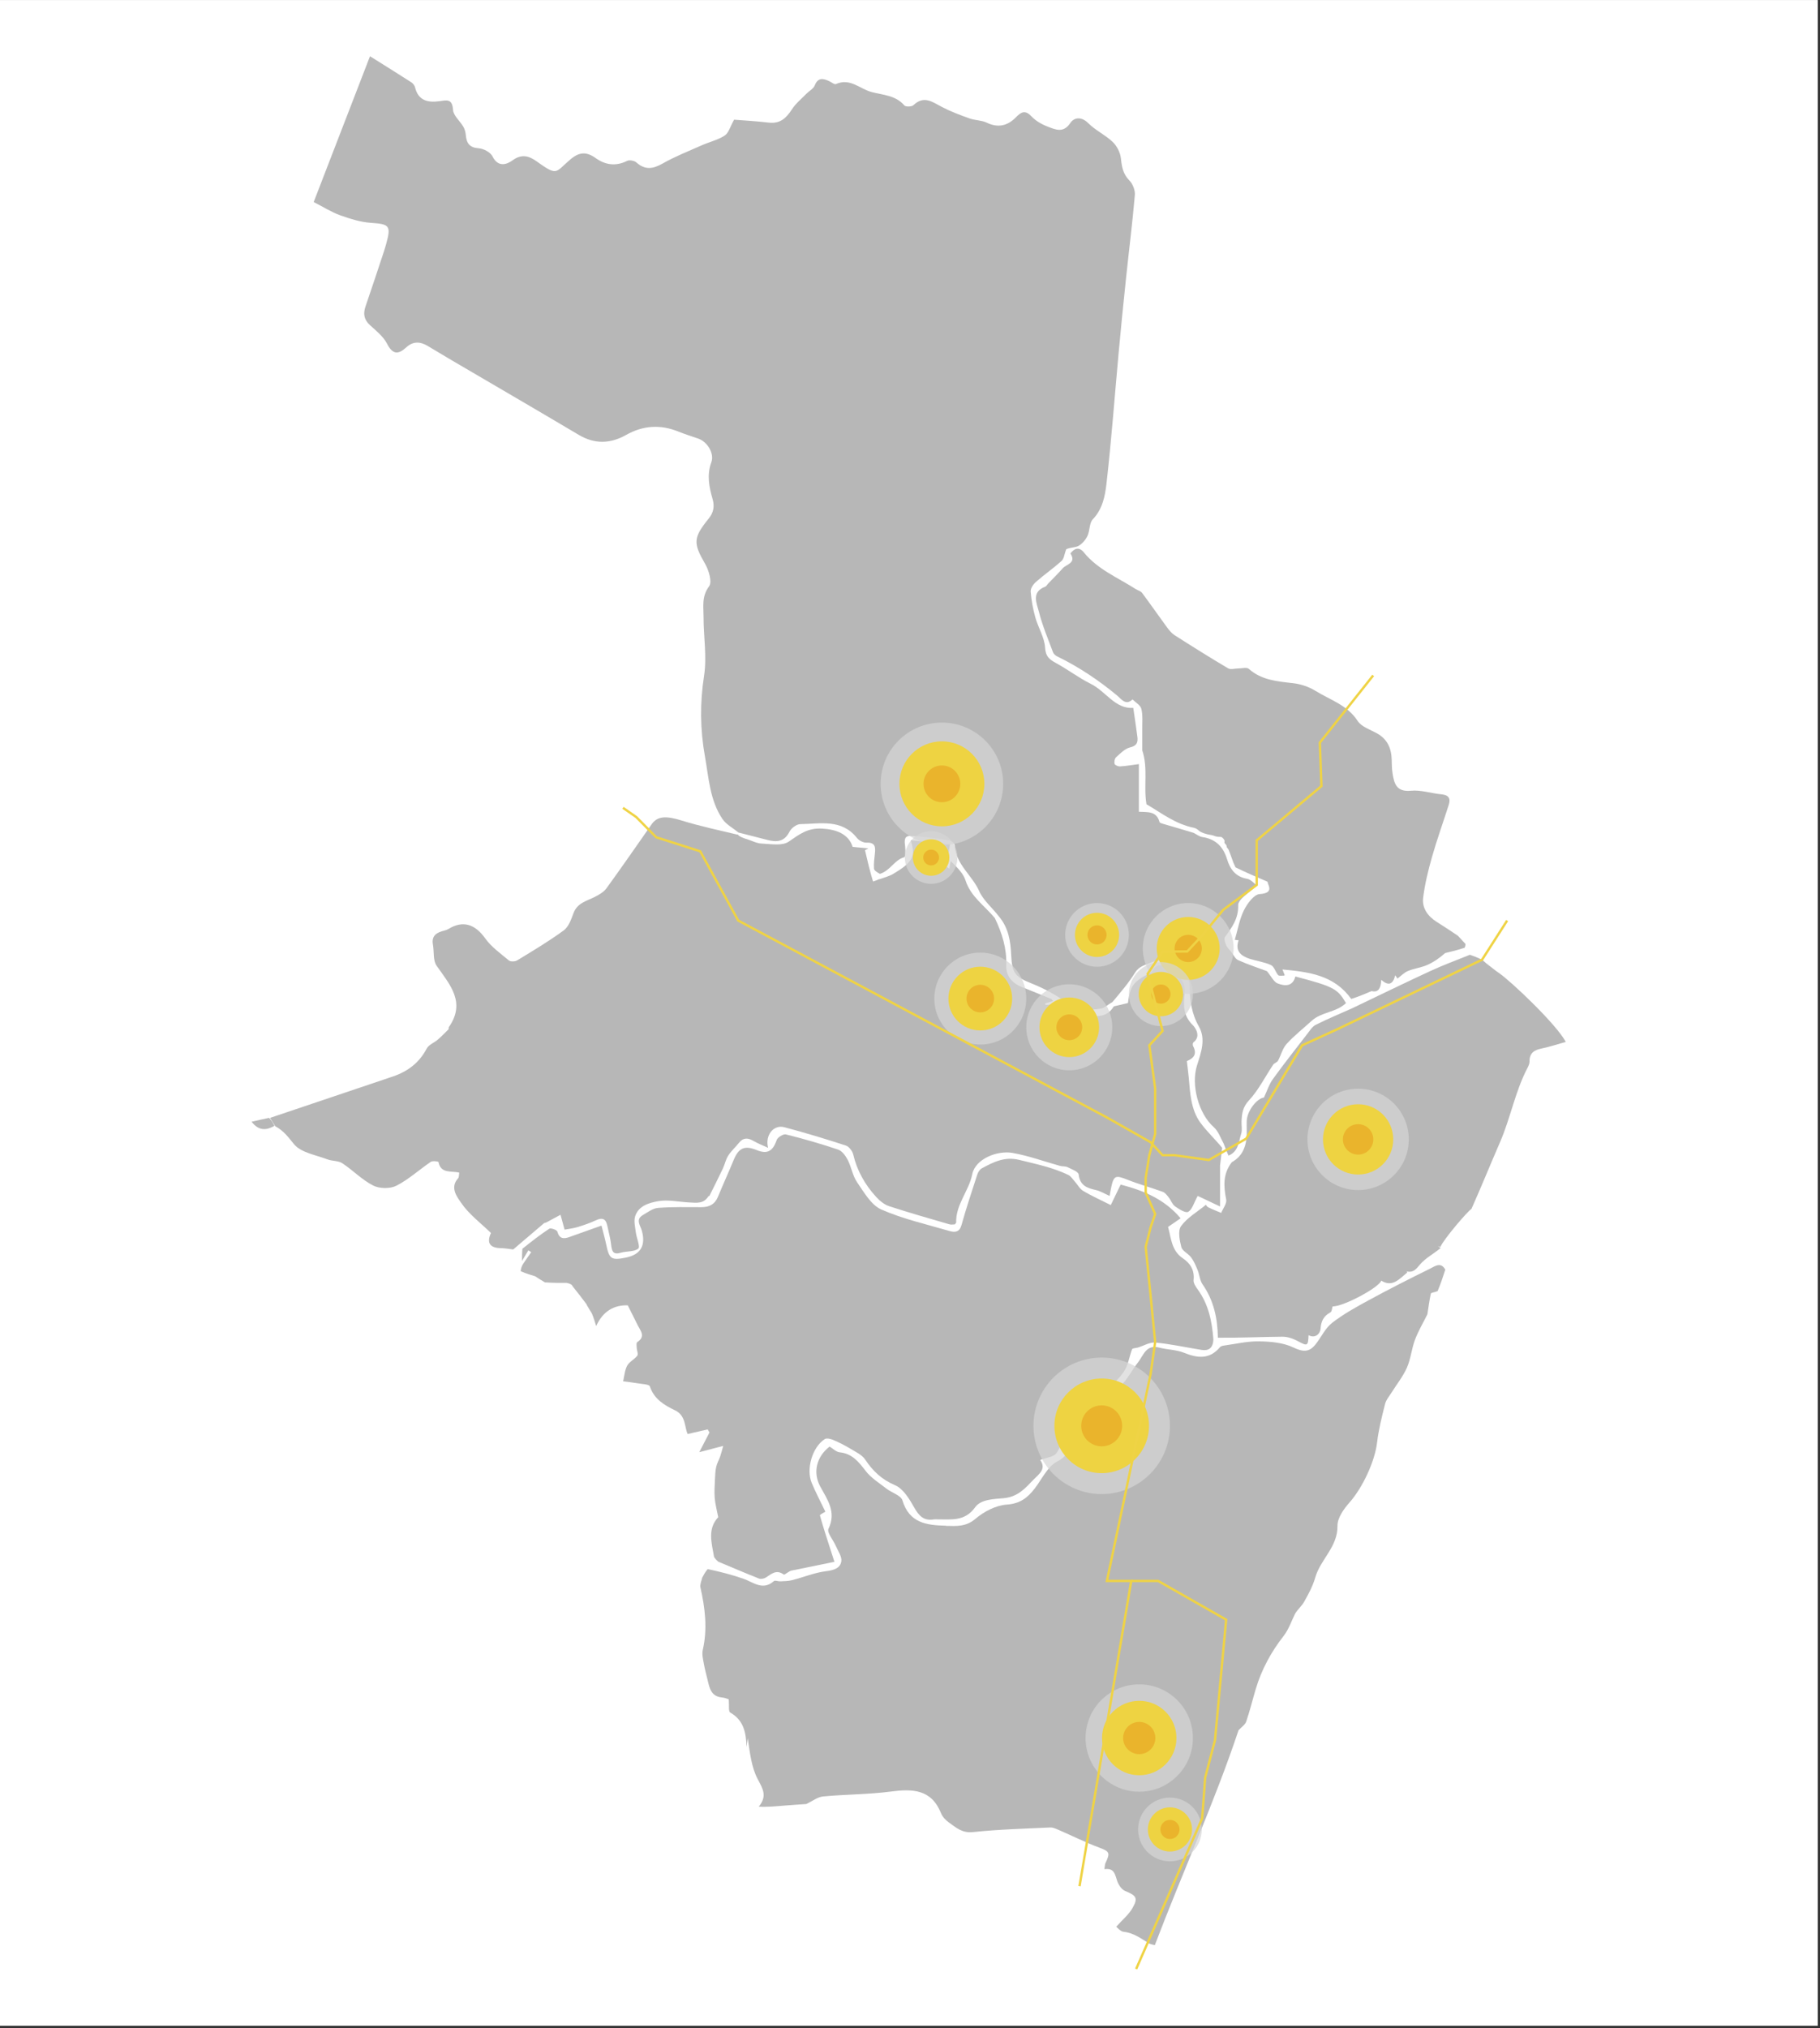 <svg xmlns="http://www.w3.org/2000/svg" xmlns:xlink="http://www.w3.org/1999/xlink" width="771" zoomAndPan="magnify" viewBox="0 0 578.25 644.25" height="859" preserveAspectRatio="xMidYMid meet" version="1.0"><rect x="0" y="0" width="578.25" height="644.25" fill="#333333" stroke="none"/><defs><filter x="0%" y="0%" width="100%" height="100%" id="b4614b8c43"><feColorMatrix values="0 0 0 0 1 0 0 0 0 1 0 0 0 0 1 0 0 0 1 0" color-interpolation-filters="sRGB"/></filter><clipPath id="37279684ba"><path d="M 0 0.043 L 577.5 0.043 L 577.5 643.457 L 0 643.457 Z M 0 0.043 " clip-rule="nonzero"/></clipPath><mask id="5e658cf856"><g filter="url(#b4614b8c43)"><rect x="-57.825" width="693.9" fill="#000000" y="-64.425" height="773.1" fill-opacity="0.7"/></g></mask><clipPath id="c5e9c21f4f"><path d="M 0.348 0.215 L 43.715 0.215 L 43.715 43.582 L 0.348 43.582 Z M 0.348 0.215 " clip-rule="nonzero"/></clipPath><clipPath id="1f5547d962"><path d="M 22.031 0.215 C 10.055 0.215 0.348 9.922 0.348 21.898 C 0.348 33.875 10.055 43.582 22.031 43.582 C 34.008 43.582 43.715 33.875 43.715 21.898 C 43.715 9.922 34.008 0.215 22.031 0.215 Z M 22.031 0.215 " clip-rule="nonzero"/></clipPath><clipPath id="6e4b718d76"><rect x="0" width="44" y="0" height="44"/></clipPath><clipPath id="82bb013c0f"><path d="M 335.004 437.871 L 365.059 437.871 L 365.059 467.93 L 335.004 467.93 Z M 335.004 437.871 " clip-rule="nonzero"/></clipPath><clipPath id="2e93a5dc38"><path d="M 350.031 437.871 C 341.73 437.871 335.004 444.598 335.004 452.898 C 335.004 461.199 341.73 467.93 350.031 467.93 C 358.332 467.93 365.059 461.199 365.059 452.898 C 365.059 444.598 358.332 437.871 350.031 437.871 Z M 350.031 437.871 " clip-rule="nonzero"/></clipPath><clipPath id="3d515534dd"><path d="M 343.527 446.395 L 356.535 446.395 L 356.535 459.406 L 343.527 459.406 Z M 343.527 446.395 " clip-rule="nonzero"/></clipPath><clipPath id="d639f33879"><path d="M 350.031 446.395 C 346.438 446.395 343.527 449.309 343.527 452.898 C 343.527 456.492 346.438 459.406 350.031 459.406 C 353.625 459.406 356.535 456.492 356.535 452.898 C 356.535 449.309 353.625 446.395 350.031 446.395 Z M 350.031 446.395 " clip-rule="nonzero"/></clipPath><mask id="2aa4f9d486"><g filter="url(#b4614b8c43)"><rect x="-57.825" width="693.9" fill="#000000" y="-64.425" height="773.1" fill-opacity="0.7"/></g></mask><clipPath id="f22fa27a7b"><path d="M 0.902 1.012 L 35.016 1.012 L 35.016 35.121 L 0.902 35.121 Z M 0.902 1.012 " clip-rule="nonzero"/></clipPath><clipPath id="555c4ba89c"><path d="M 17.957 1.012 C 8.539 1.012 0.902 8.645 0.902 18.066 C 0.902 27.484 8.539 35.121 17.957 35.121 C 27.379 35.121 35.016 27.484 35.016 18.066 C 35.016 8.645 27.379 1.012 17.957 1.012 Z M 17.957 1.012 " clip-rule="nonzero"/></clipPath><clipPath id="530b8ba543"><rect x="0" width="36" y="0" height="36"/></clipPath><clipPath id="1488381184"><path d="M 350.137 540.246 L 373.781 540.246 L 373.781 563.887 L 350.137 563.887 Z M 350.137 540.246 " clip-rule="nonzero"/></clipPath><clipPath id="a39858fdfb"><path d="M 361.957 540.246 C 355.43 540.246 350.137 545.539 350.137 552.066 C 350.137 558.594 355.43 563.887 361.957 563.887 C 368.488 563.887 373.781 558.594 373.781 552.066 C 373.781 545.539 368.488 540.246 361.957 540.246 Z M 361.957 540.246 " clip-rule="nonzero"/></clipPath><clipPath id="8d6480da0e"><path d="M 356.84 546.949 L 367.074 546.949 L 367.074 557.184 L 356.84 557.184 Z M 356.84 546.949 " clip-rule="nonzero"/></clipPath><clipPath id="7988db7604"><path d="M 361.957 546.949 C 359.133 546.949 356.84 549.238 356.84 552.066 C 356.84 554.891 359.133 557.184 361.957 557.184 C 364.785 557.184 367.074 554.891 367.074 552.066 C 367.074 549.238 364.785 546.949 361.957 546.949 Z M 361.957 546.949 " clip-rule="nonzero"/></clipPath><mask id="bd714f5e28"><g filter="url(#b4614b8c43)"><rect x="-57.825" width="693.9" fill="#000000" y="-64.425" height="773.1" fill-opacity="0.7"/></g></mask><clipPath id="c4dfbc9b97"><path d="M 0.395 0.809 L 32.602 0.809 L 32.602 33.02 L 0.395 33.02 Z M 0.395 0.809 " clip-rule="nonzero"/></clipPath><clipPath id="b731a6387d"><path d="M 16.496 0.809 C 7.605 0.809 0.395 8.02 0.395 16.914 C 0.395 25.809 7.605 33.02 16.496 33.02 C 25.391 33.02 32.602 25.809 32.602 16.914 C 32.602 8.02 25.391 0.809 16.496 0.809 Z M 16.496 0.809 " clip-rule="nonzero"/></clipPath><clipPath id="d44c4eabdc"><rect x="0" width="33" y="0" height="34"/></clipPath><clipPath id="63fdc9e11e"><path d="M 420.336 350.754 L 442.66 350.754 L 442.66 373.078 L 420.336 373.078 Z M 420.336 350.754 " clip-rule="nonzero"/></clipPath><clipPath id="049dfa1e56"><path d="M 431.5 350.754 C 425.332 350.754 420.336 355.75 420.336 361.914 C 420.336 368.078 425.332 373.078 431.5 373.078 C 437.664 373.078 442.66 368.078 442.66 361.914 C 442.66 355.75 437.664 350.754 431.5 350.754 Z M 431.5 350.754 " clip-rule="nonzero"/></clipPath><clipPath id="74eaefc626"><path d="M 426.668 357.082 L 436.328 357.082 L 436.328 366.746 L 426.668 366.746 Z M 426.668 357.082 " clip-rule="nonzero"/></clipPath><clipPath id="ef280a0af0"><path d="M 431.5 357.082 C 428.828 357.082 426.668 359.246 426.668 361.914 C 426.668 364.582 428.828 366.746 431.5 366.746 C 434.168 366.746 436.328 364.582 436.328 361.914 C 436.328 359.246 434.168 357.082 431.5 357.082 Z M 431.5 357.082 " clip-rule="nonzero"/></clipPath><mask id="a7c03f846a"><g filter="url(#b4614b8c43)"><rect x="-57.825" width="693.9" fill="#000000" y="-64.425" height="773.1" fill-opacity="0.7"/></g></mask><clipPath id="d6c384253a"><path d="M 0.848 0.578 L 30.066 0.578 L 30.066 29.797 L 0.848 29.797 Z M 0.848 0.578 " clip-rule="nonzero"/></clipPath><clipPath id="e577d780c8"><path d="M 15.457 0.578 C 7.387 0.578 0.848 7.117 0.848 15.188 C 0.848 23.254 7.387 29.797 15.457 29.797 C 23.523 29.797 30.066 23.254 30.066 15.188 C 30.066 7.117 23.523 0.578 15.457 0.578 Z M 15.457 0.578 " clip-rule="nonzero"/></clipPath><clipPath id="694449ac39"><rect x="0" width="31" y="0" height="31"/></clipPath><clipPath id="1898ad7c6d"><path d="M 301.332 307.062 L 321.582 307.062 L 321.582 327.312 L 301.332 327.312 Z M 301.332 307.062 " clip-rule="nonzero"/></clipPath><clipPath id="f1ffed8cc9"><path d="M 311.457 307.062 C 305.863 307.062 301.332 311.594 301.332 317.188 C 301.332 322.777 305.863 327.312 311.457 327.312 C 317.047 327.312 321.582 322.777 321.582 317.188 C 321.582 311.594 317.047 307.062 311.457 307.062 Z M 311.457 307.062 " clip-rule="nonzero"/></clipPath><clipPath id="1374971c17"><path d="M 307.074 312.805 L 315.84 312.805 L 315.84 321.57 L 307.074 321.57 Z M 307.074 312.805 " clip-rule="nonzero"/></clipPath><clipPath id="48b6403b5d"><path d="M 311.457 312.805 C 309.035 312.805 307.074 314.766 307.074 317.188 C 307.074 319.609 309.035 321.57 311.457 321.57 C 313.875 321.57 315.84 319.609 315.84 317.188 C 315.84 314.766 313.875 312.805 311.457 312.805 Z M 311.457 312.805 " clip-rule="nonzero"/></clipPath><mask id="4d06288012"><g filter="url(#b4614b8c43)"><rect x="-57.825" width="693.9" fill="#000000" y="-64.425" height="773.1" fill-opacity="0.7"/></g></mask><clipPath id="12c8a36609"><path d="M 1.066 0.641 L 28.398 0.641 L 28.398 27.977 L 1.066 27.977 Z M 1.066 0.641 " clip-rule="nonzero"/></clipPath><clipPath id="7a0f015122"><path d="M 14.73 0.641 C 7.184 0.641 1.066 6.762 1.066 14.309 C 1.066 21.855 7.184 27.977 14.73 27.977 C 22.281 27.977 28.398 21.855 28.398 14.309 C 28.398 6.762 22.281 0.641 14.73 0.641 Z M 14.73 0.641 " clip-rule="nonzero"/></clipPath><clipPath id="7df3082716"><rect x="0" width="29" y="0" height="29"/></clipPath><clipPath id="27980baba9"><path d="M 330.258 316.836 L 349.203 316.836 L 349.203 335.781 L 330.258 335.781 Z M 330.258 316.836 " clip-rule="nonzero"/></clipPath><clipPath id="7e10a98f86"><path d="M 339.73 316.836 C 334.5 316.836 330.258 321.078 330.258 326.309 C 330.258 331.539 334.5 335.781 339.73 335.781 C 344.965 335.781 349.203 331.539 349.203 326.309 C 349.203 321.078 344.965 316.836 339.73 316.836 Z M 339.73 316.836 " clip-rule="nonzero"/></clipPath><clipPath id="079e3a1ff6"><path d="M 335.633 322.207 L 343.832 322.207 L 343.832 330.406 L 335.633 330.406 Z M 335.633 322.207 " clip-rule="nonzero"/></clipPath><clipPath id="cf84f89a23"><path d="M 339.73 322.207 C 337.469 322.207 335.633 324.043 335.633 326.309 C 335.633 328.574 337.469 330.406 339.73 330.406 C 341.996 330.406 343.832 328.574 343.832 326.309 C 343.832 324.043 341.996 322.207 339.73 322.207 Z M 339.73 322.207 " clip-rule="nonzero"/></clipPath><mask id="851635294b"><g filter="url(#b4614b8c43)"><rect x="-57.825" width="693.9" fill="#000000" y="-64.425" height="773.1" fill-opacity="0.7"/></g></mask><clipPath id="53d1400c67"><path d="M 1.09 0.836 L 29.941 0.836 L 29.941 29.688 L 1.09 29.688 Z M 1.09 0.836 " clip-rule="nonzero"/></clipPath><clipPath id="a3d566c0a9"><path d="M 15.516 0.836 C 7.547 0.836 1.09 7.293 1.09 15.262 C 1.09 23.23 7.547 29.688 15.516 29.688 C 23.484 29.688 29.941 23.23 29.941 15.262 C 29.941 7.293 23.484 0.836 15.516 0.836 Z M 15.516 0.836 " clip-rule="nonzero"/></clipPath><clipPath id="1a4970a1b9"><rect x="0" width="31" y="0" height="30"/></clipPath><clipPath id="64a05c69f4"><path d="M 367.516 291.262 L 387.516 291.262 L 387.516 311.262 L 367.516 311.262 Z M 367.516 291.262 " clip-rule="nonzero"/></clipPath><clipPath id="3953799ff6"><path d="M 377.516 291.262 C 371.992 291.262 367.516 295.738 367.516 301.262 C 367.516 306.785 371.992 311.262 377.516 311.262 C 383.039 311.262 387.516 306.785 387.516 301.262 C 387.516 295.738 383.039 291.262 377.516 291.262 Z M 377.516 291.262 " clip-rule="nonzero"/></clipPath><clipPath id="bfb0f3ab7e"><path d="M 373.188 296.934 L 381.844 296.934 L 381.844 305.59 L 373.188 305.59 Z M 373.188 296.934 " clip-rule="nonzero"/></clipPath><clipPath id="f588383c5a"><path d="M 377.516 296.934 C 375.125 296.934 373.188 298.871 373.188 301.262 C 373.188 303.652 375.125 305.59 377.516 305.59 C 379.906 305.59 381.844 303.652 381.844 301.262 C 381.844 298.871 379.906 296.934 377.516 296.934 Z M 377.516 296.934 " clip-rule="nonzero"/></clipPath><mask id="d3e5a3d0c0"><g filter="url(#b4614b8c43)"><rect x="-57.825" width="693.9" fill="#000000" y="-64.425" height="773.1" fill-opacity="0.7"/></g></mask><clipPath id="f6e70abbd7"><path d="M 0.668 0.59 L 21.016 0.59 L 21.016 20.934 L 0.668 20.934 Z M 0.668 0.59 " clip-rule="nonzero"/></clipPath><clipPath id="bc6587fc09"><path d="M 10.84 0.59 C 5.223 0.59 0.668 5.141 0.668 10.762 C 0.668 16.379 5.223 20.934 10.84 20.934 C 16.461 20.934 21.016 16.379 21.016 10.762 C 21.016 5.141 16.461 0.59 10.84 0.59 Z M 10.84 0.59 " clip-rule="nonzero"/></clipPath><clipPath id="7f0b7a71b3"><rect x="0" width="22" y="0" height="22"/></clipPath><clipPath id="e2d9f70249"><path d="M 361.793 308.711 L 375.891 308.711 L 375.891 322.812 L 361.793 322.812 Z M 361.793 308.711 " clip-rule="nonzero"/></clipPath><clipPath id="4b95b19a78"><path d="M 368.84 308.711 C 364.949 308.711 361.793 311.867 361.793 315.762 C 361.793 319.652 364.949 322.812 368.84 322.812 C 372.734 322.812 375.891 319.652 375.891 315.762 C 375.891 311.867 372.734 308.711 368.84 308.711 Z M 368.84 308.711 " clip-rule="nonzero"/></clipPath><clipPath id="a69a3f53f4"><path d="M 365.789 312.707 L 371.895 312.707 L 371.895 318.812 L 365.789 318.812 Z M 365.789 312.707 " clip-rule="nonzero"/></clipPath><clipPath id="b514cb76e0"><path d="M 368.84 312.707 C 367.156 312.707 365.789 314.074 365.789 315.762 C 365.789 317.445 367.156 318.812 368.84 318.812 C 370.527 318.812 371.895 317.445 371.895 315.762 C 371.895 314.074 370.527 312.707 368.84 312.707 Z M 368.84 312.707 " clip-rule="nonzero"/></clipPath><mask id="d112c95d56"><g filter="url(#b4614b8c43)"><rect x="-57.825" width="693.9" fill="#000000" y="-64.425" height="773.1" fill-opacity="0.7"/></g></mask><clipPath id="bc7d6d1b3e"><path d="M 0.418 0.836 L 20.668 0.836 L 20.668 21.086 L 0.418 21.086 Z M 0.418 0.836 " clip-rule="nonzero"/></clipPath><clipPath id="5bf3ec9305"><path d="M 10.543 0.836 C 4.953 0.836 0.418 5.367 0.418 10.961 C 0.418 16.551 4.953 21.086 10.543 21.086 C 16.137 21.086 20.668 16.551 20.668 10.961 C 20.668 5.367 16.137 0.836 10.543 0.836 Z M 10.543 0.836 " clip-rule="nonzero"/></clipPath><clipPath id="9549836ba9"><rect x="0" width="21" y="0" height="22"/></clipPath><clipPath id="b38c2bb933"><path d="M 341.527 289.941 L 355.562 289.941 L 355.562 303.977 L 341.527 303.977 Z M 341.527 289.941 " clip-rule="nonzero"/></clipPath><clipPath id="d19f654718"><path d="M 348.543 289.941 C 344.668 289.941 341.527 293.082 341.527 296.961 C 341.527 300.836 344.668 303.977 348.543 303.977 C 352.422 303.977 355.562 300.836 355.562 296.961 C 355.562 293.082 352.422 289.941 348.543 289.941 Z M 348.543 289.941 " clip-rule="nonzero"/></clipPath><clipPath id="c086720893"><path d="M 345.508 293.922 L 351.582 293.922 L 351.582 299.996 L 345.508 299.996 Z M 345.508 293.922 " clip-rule="nonzero"/></clipPath><clipPath id="8bf2273e2e"><path d="M 348.543 293.922 C 346.867 293.922 345.508 295.281 345.508 296.961 C 345.508 298.637 346.867 299.996 348.543 299.996 C 350.223 299.996 351.582 298.637 351.582 296.961 C 351.582 295.281 350.223 293.922 348.543 293.922 Z M 348.543 293.922 " clip-rule="nonzero"/></clipPath><mask id="feab93ba34"><g filter="url(#b4614b8c43)"><rect x="-57.825" width="693.9" fill="#000000" y="-64.425" height="773.1" fill-opacity="0.7"/></g></mask><clipPath id="8771e54409"><path d="M 0.789 0.512 L 39.73 0.512 L 39.73 39.453 L 0.789 39.453 Z M 0.789 0.512 " clip-rule="nonzero"/></clipPath><clipPath id="9451b6429d"><path d="M 20.262 0.512 C 9.508 0.512 0.789 9.227 0.789 19.98 C 0.789 30.734 9.508 39.453 20.262 39.453 C 31.012 39.453 39.73 30.734 39.73 19.98 C 39.73 9.227 31.012 0.512 20.262 0.512 Z M 20.262 0.512 " clip-rule="nonzero"/></clipPath><clipPath id="676fad6b42"><rect x="0" width="40" y="0" height="40"/></clipPath><clipPath id="38eae55a3a"><path d="M 285.766 235.484 L 312.754 235.484 L 312.754 262.477 L 285.766 262.477 Z M 285.766 235.484 " clip-rule="nonzero"/></clipPath><clipPath id="e74083055a"><path d="M 299.262 235.484 C 291.809 235.484 285.766 241.527 285.766 248.98 C 285.766 256.434 291.809 262.477 299.262 262.477 C 306.715 262.477 312.754 256.434 312.754 248.98 C 312.754 241.527 306.715 235.484 299.262 235.484 Z M 299.262 235.484 " clip-rule="nonzero"/></clipPath><clipPath id="81d25209f1"><path d="M 293.418 243.141 L 305.102 243.141 L 305.102 254.82 L 293.418 254.82 Z M 293.418 243.141 " clip-rule="nonzero"/></clipPath><clipPath id="f08c7ce3e4"><path d="M 299.262 243.141 C 296.035 243.141 293.418 245.754 293.418 248.98 C 293.418 252.207 296.035 254.82 299.262 254.82 C 302.484 254.82 305.102 252.207 305.102 248.98 C 305.102 245.754 302.484 243.141 299.262 243.141 Z M 299.262 243.141 " clip-rule="nonzero"/></clipPath><mask id="0bac65b127"><g filter="url(#b4614b8c43)"><rect x="-57.825" width="693.9" fill="#000000" y="-64.425" height="773.1" fill-opacity="0.7"/></g></mask><clipPath id="880e495f34"><path d="M 0.477 1.023 L 17.195 1.023 L 17.195 17.742 L 0.477 17.742 Z M 0.477 1.023 " clip-rule="nonzero"/></clipPath><clipPath id="c83cd16c9f"><path d="M 8.836 1.023 C 4.223 1.023 0.477 4.766 0.477 9.383 C 0.477 14 4.223 17.742 8.836 17.742 C 13.453 17.742 17.195 14 17.195 9.383 C 17.195 4.766 13.453 1.023 8.836 1.023 Z M 8.836 1.023 " clip-rule="nonzero"/></clipPath><clipPath id="edac831d4d"><rect x="0" width="18" y="0" height="18"/></clipPath><clipPath id="400f7ac834"><path d="M 290.043 266.59 L 301.629 266.59 L 301.629 278.176 L 290.043 278.176 Z M 290.043 266.59 " clip-rule="nonzero"/></clipPath><clipPath id="290f61d589"><path d="M 295.836 266.59 C 292.637 266.59 290.043 269.184 290.043 272.383 C 290.043 275.582 292.637 278.176 295.836 278.176 C 299.035 278.176 301.629 275.582 301.629 272.383 C 301.629 269.184 299.035 266.59 295.836 266.59 Z M 295.836 266.59 " clip-rule="nonzero"/></clipPath><clipPath id="11521c0d56"><path d="M 293.328 269.875 L 298.344 269.875 L 298.344 274.891 L 293.328 274.891 Z M 293.328 269.875 " clip-rule="nonzero"/></clipPath><clipPath id="c5d1fe93a6"><path d="M 295.836 269.875 C 294.453 269.875 293.328 271 293.328 272.383 C 293.328 273.77 294.453 274.891 295.836 274.891 C 297.223 274.891 298.344 273.77 298.344 272.383 C 298.344 271 297.223 269.875 295.836 269.875 Z M 295.836 269.875 " clip-rule="nonzero"/></clipPath><mask id="30a879952f"><g filter="url(#b4614b8c43)"><rect x="-57.825" width="693.9" fill="#000000" y="-64.425" height="773.1" fill-opacity="0.7"/></g></mask><clipPath id="c4720add11"><path d="M 0.59 0.98 L 20.84 0.98 L 20.84 21.23 L 0.59 21.23 Z M 0.59 0.98 " clip-rule="nonzero"/></clipPath><clipPath id="01bc92cf57"><path d="M 10.715 0.98 C 5.125 0.98 0.59 5.512 0.59 11.105 C 0.59 16.695 5.125 21.23 10.715 21.23 C 16.309 21.23 20.84 16.695 20.84 11.105 C 20.84 5.512 16.309 0.98 10.715 0.98 Z M 10.715 0.98 " clip-rule="nonzero"/></clipPath><clipPath id="b5a59a771a"><rect x="0" width="22" y="0" height="22"/></clipPath><clipPath id="9707b729cb"><path d="M 364.699 574.086 L 378.734 574.086 L 378.734 588.121 L 364.699 588.121 Z M 364.699 574.086 " clip-rule="nonzero"/></clipPath><clipPath id="57d5904120"><path d="M 371.715 574.086 C 367.84 574.086 364.699 577.227 364.699 581.105 C 364.699 584.98 367.84 588.121 371.715 588.121 C 375.59 588.121 378.734 584.98 378.734 581.105 C 378.734 577.227 375.59 574.086 371.715 574.086 Z M 371.715 574.086 " clip-rule="nonzero"/></clipPath><clipPath id="d05081bda6"><path d="M 368.68 578.066 L 374.754 578.066 L 374.754 584.141 L 368.68 584.141 Z M 368.68 578.066 " clip-rule="nonzero"/></clipPath><clipPath id="70095d6d84"><path d="M 371.715 578.066 C 370.039 578.066 368.68 579.426 368.68 581.105 C 368.68 582.781 370.039 584.141 371.715 584.141 C 373.395 584.141 374.754 582.781 374.754 581.105 C 374.754 579.426 373.395 578.066 371.715 578.066 Z M 371.715 578.066 " clip-rule="nonzero"/></clipPath></defs><g clip-path="url(#37279684ba)"><path fill="#ffffff" d="M 0 0.043 L 577.5 0.043 L 577.5 643.457 L 0 643.457 Z M 0 0.043 " fill-opacity="1" fill-rule="nonzero"/><path fill="#ffffff" d="M 0 0.043 L 577.5 0.043 L 577.5 643.457 L 0 643.457 Z M 0 0.043 " fill-opacity="1" fill-rule="nonzero"/></g><path fill="#b7b7b7" d="M 234.57 264.398 C 232.863 263 230.715 261.891 229.531 260.137 C 225.523 254.188 225.191 247.078 223.973 240.273 C 222.449 231.754 222.352 223.324 223.695 214.664 C 224.637 208.59 223.52 202.203 223.535 195.957 C 223.543 192.68 222.879 189.445 225.297 186.23 C 226.309 184.891 225.215 181.156 224.039 179.121 C 220.203 172.473 220.203 170.848 225.191 164.684 C 226.617 162.922 227.125 160.996 226.391 158.465 C 225.305 154.727 224.523 150.844 226 146.852 C 227.035 144.062 224.75 140.316 221.867 139.32 C 219.754 138.586 217.609 137.926 215.543 137.086 C 209.812 134.766 204.297 135.125 198.91 138.16 C 193.914 140.977 188.957 141.141 183.867 138.121 C 170.43 130.141 156.922 122.297 143.438 114.387 C 140.906 112.902 138.387 111.379 135.871 109.875 C 133.496 108.453 131.234 108.359 129.082 110.332 C 126.527 112.676 124.762 112.656 122.969 109.172 C 121.801 106.895 119.555 105.102 117.59 103.32 C 115.645 101.559 115.312 99.684 116.145 97.297 C 118.145 91.527 120.039 85.719 121.965 79.918 C 122.227 79.141 122.453 78.348 122.676 77.551 C 124.316 71.664 123.758 71.184 117.867 70.785 C 114.559 70.562 111.238 69.504 108.078 68.383 C 105.363 67.414 102.887 65.82 99.664 64.18 C 105.648 48.676 111.727 32.949 117.555 17.867 C 122.379 20.895 126.559 23.488 130.695 26.152 C 131.227 26.5 131.734 27.164 131.879 27.773 C 132.883 31.961 135.953 32.629 139.488 32.156 C 141.887 31.832 143.691 31.219 143.938 34.898 C 144.059 36.75 146.156 38.434 147.219 40.27 C 147.668 41.043 147.918 42 147.992 42.898 C 148.223 45.469 149.16 46.895 152.098 47.102 C 153.656 47.215 155.828 48.363 156.473 49.664 C 158.234 53.215 160.969 52.301 162.855 50.926 C 165.805 48.766 168.152 49.574 170.52 51.27 C 177.207 56.051 176.348 54.797 181.125 50.715 C 183.988 48.266 186.25 48.07 189.246 50.211 C 192.289 52.387 195.629 52.91 199.219 51.113 C 199.969 50.738 201.547 51.02 202.207 51.613 C 204.973 54.062 207.445 53.688 210.5 51.957 C 214.449 49.719 218.711 48.031 222.879 46.188 C 225.32 45.102 228.031 44.488 230.242 43.066 C 231.5 42.254 231.98 40.238 233.238 38.016 C 236.055 38.246 240.16 38.457 244.234 38.945 C 247.848 39.379 249.801 37.52 251.602 34.742 C 252.805 32.883 254.617 31.406 256.191 29.797 C 257.074 28.891 258.426 28.207 258.852 27.145 C 259.887 24.551 261.488 24.895 263.398 25.75 C 264.148 26.086 265.105 26.926 265.602 26.699 C 270.098 24.672 273.176 28.25 276.914 29.234 C 280.621 30.207 284.531 30.246 287.344 33.496 C 287.754 33.977 289.68 33.922 290.219 33.406 C 293.559 30.199 296.273 32.418 299.285 33.984 C 302.086 35.445 305.074 36.555 308.055 37.625 C 309.793 38.246 311.824 38.164 313.457 38.949 C 317.07 40.688 320.059 40.008 322.746 37.289 C 324.312 35.707 325.625 34.734 327.684 36.938 C 329.07 38.418 331.055 39.535 332.98 40.262 C 335.379 41.168 337.852 42.352 340.047 39.086 C 341.258 37.281 343.574 36.922 345.777 39.137 C 348.055 41.422 351.184 42.848 353.523 45.086 C 354.871 46.375 355.941 48.48 356.137 50.324 C 356.422 53 356.797 55.262 358.82 57.316 C 359.898 58.41 360.699 60.441 360.562 61.961 C 359.793 70.867 358.668 79.746 357.734 88.641 C 356.91 96.465 356.129 104.293 355.41 112.129 C 354.137 125.961 353.133 139.82 351.551 153.617 C 351.102 157.535 350.324 161.691 347.207 164.945 C 346.066 166.137 346.301 168.535 345.52 170.195 C 344.945 171.434 343.902 172.652 342.75 173.344 C 341.73 173.949 340.27 173.816 338.773 174.445 C 338.148 175.988 338.082 177.441 337.316 178.133 C 334.695 180.508 331.766 182.527 329.105 184.867 C 328.277 185.594 327.391 186.918 327.465 187.902 C 327.684 190.668 328.195 193.445 328.941 196.113 C 329.855 199.363 331.848 202.465 332.043 205.711 C 332.215 208.594 333.453 209.488 335.535 210.625 C 339.289 212.672 342.727 215.316 346.547 217.211 C 351.352 219.586 354.301 225.266 360.062 224.848 C 360.52 228.031 360.977 230.977 361.359 233.934 C 361.598 235.742 361.27 236.887 359.02 237.418 C 357.387 237.809 355.957 239.32 354.609 240.527 C 354.145 240.941 353.949 242.027 354.137 242.656 C 354.258 243.066 355.289 243.48 355.891 243.441 C 357.844 243.316 359.793 242.977 361.844 242.707 L 361.844 257.844 C 364.504 258 367.457 257.535 368.395 261.086 C 368.469 261.379 369.164 261.566 369.598 261.703 C 372.746 262.625 375.906 263.516 379.262 264.559 C 380.312 265.105 381.129 265.754 382.02 265.883 C 386.23 266.496 388.648 268.953 389.855 272.91 C 390.832 276.102 392.555 278.5 396.215 279.137 C 397.395 279.34 398.391 280.562 399.332 281.211 C 397.039 283.527 393.355 285.574 393.398 287.535 C 393.496 291.91 391.355 294.609 389.168 297.68 C 388.801 298.199 389.258 299.473 389.602 300.281 C 389.918 301.023 390.574 301.621 391.102 302.266 C 391.855 303.203 392.434 304.559 393.414 304.992 C 396.711 306.453 400.156 307.586 402.516 308.469 C 404.008 310.262 404.711 311.895 405.887 312.359 C 408.227 313.289 410.75 313.398 411.559 310.172 C 423.719 313.387 424.938 314.023 427.645 318.613 C 424.594 321.605 419.859 321.395 416.742 324.25 C 414.07 326.691 411.191 328.945 408.766 331.613 C 407.469 333.039 407.004 335.195 406.039 336.941 C 405.738 337.48 404.855 337.668 404.504 338.199 C 401.957 342 399.887 346.23 396.816 349.527 C 394.793 351.695 394.57 353.77 394.465 356.227 C 394.41 357.523 394.742 358.926 394.352 360.102 C 393.543 362.594 393.578 365.711 390.32 367.074 C 389.75 365.766 389.293 364.715 388.844 363.398 C 387.789 361.398 387.07 359.285 385.617 358.004 C 380.828 353.777 378.328 344.645 380.32 338.395 C 381.602 334.371 383.195 330.027 380.902 326.031 C 378.566 321.965 378.086 317.812 377.945 313.281 C 377.75 307.211 371.219 303.391 365.645 305.766 C 363.852 306.531 361.898 306.898 360.633 308.941 C 358.57 312.27 355.98 315.258 353.395 318.344 C 352.047 319.02 350.984 320.18 349.777 320.367 C 345.902 320.98 342.211 320.879 338.68 318.324 C 335.387 315.941 331.676 313.945 327.895 312.441 C 322.621 310.344 321.547 309.195 321.277 303.434 C 321.078 299.082 320.492 294.781 317.367 291.086 C 315.219 288.27 312.41 285.992 311.105 283.047 C 308.879 278.004 303.672 274.59 303.352 268.543 C 303.32 267.941 302.176 267.008 301.441 266.895 C 297.402 266.293 293.352 265.703 289.281 265.531 C 287.07 265.441 287.395 267.32 287.59 268.945 C 287.723 270.078 287.68 272.176 287.281 272.289 C 284.152 273.164 282.879 276.543 279.566 277.57 C 278.688 277.078 277.73 276.531 277.684 275.914 C 277.574 274.289 277.805 272.633 277.984 270.992 C 278.211 268.953 277.984 267.539 275.309 267.66 C 274.301 267.703 272.922 266.984 272.27 266.168 C 267.383 260.023 260.605 261.68 254.281 261.777 C 253.09 261.793 251.414 263.035 250.844 264.168 C 249.203 267.434 246.746 267.574 243.762 266.781 C 240.699 265.973 237.629 265.207 234.555 264.422 " fill-opacity="1" fill-rule="nonzero"/><path fill="#b7b7b7" d="M 223.176 501.004 C 223.598 500.203 224.016 499.402 224.84 498.398 C 228.898 499.273 232.602 500.211 236.195 501.469 C 239.395 502.586 242.34 505.355 245.883 502.211 C 246.242 501.895 247.203 502.324 247.875 502.293 C 249.137 502.227 250.438 502.234 251.645 501.926 C 255.262 501.004 258.793 499.527 262.453 499.07 C 264.875 498.77 266.922 498.172 267.301 495.977 C 267.559 494.484 266.262 492.695 265.57 491.078 C 264.77 489.203 262.664 486.785 263.227 485.613 C 265.812 480.242 262.852 476.316 260.598 472.156 C 258.23 467.789 259.34 462.77 263.578 459.488 C 264.645 460.117 265.66 461.195 266.777 461.309 C 270.75 461.723 272.801 464.312 275.027 467.215 C 276.75 469.461 279.348 471.055 281.633 472.84 C 283.328 474.16 286.25 474.984 286.727 476.594 C 288.887 483.758 294.363 484.469 300.379 484.617 C 300.496 484.617 300.609 484.672 300.73 484.672 C 303.98 484.754 306.949 484.969 309.922 482.43 C 312.617 480.129 316.418 478.152 319.848 477.918 C 324.117 477.637 326.516 475.719 328.801 472.742 C 331.055 469.789 332.84 465.82 335.852 464.262 C 340.629 461.789 340.188 458.199 340.141 454.258 C 340.129 453.195 340.141 452.129 340.141 451.066 C 340.141 444.512 341.664 443.176 348.18 442.824 C 350.734 442.684 353.746 442.074 355.613 440.539 C 358.07 438.523 359.531 435.332 361.562 432.754 C 363.305 430.539 364.109 426.949 368.305 428.051 C 370.91 428.73 373.758 428.703 376.207 429.699 C 380.508 431.438 384.297 431.855 387.594 427.93 C 387.855 427.617 388.418 427.465 388.859 427.406 C 392.574 426.895 396.301 426.004 400.008 426.062 C 403.672 426.125 407.656 426.453 410.879 427.988 C 413.91 429.438 415.898 429.609 417.918 427.098 C 419.742 424.836 421.008 421.938 423.207 420.211 C 426.836 417.387 430.941 415.133 435 412.93 C 441.367 409.469 447.832 406.18 454.336 402.988 C 455.82 402.262 457.754 400.664 459.199 403.293 C 458.496 405.469 457.781 407.648 456.77 410.09 C 455.82 410.523 454.672 410.578 454.613 410.879 C 454.125 413.043 453.855 415.262 453.512 417.465 C 452.18 420.152 450.621 422.762 449.57 425.555 C 448.492 428.426 448.23 431.633 447.004 434.418 C 445.781 437.199 443.805 439.641 442.184 442.242 C 441.422 443.461 440.395 444.637 440.059 445.98 C 439.039 450.012 438.012 454.086 437.523 458.199 C 436.82 464.223 432.91 472.57 428.746 477.27 C 426.941 479.305 424.91 482.176 424.945 484.633 C 425.059 491.375 419.516 495.316 417.875 501.102 C 417.117 503.77 415.746 506.293 414.383 508.734 C 413.598 510.145 412.27 511.246 411.508 512.52 C 410.316 514.902 409.461 517.547 407.859 519.609 C 403.852 524.727 400.832 530.285 398.98 536.488 C 397.953 539.941 397.102 543.449 395.941 546.852 C 395.594 547.855 394.441 548.574 393.504 549.602 C 385.879 572.445 375.699 594.773 366.91 617.855 C 366.129 617.633 365.547 617.578 365.098 617.309 C 362.551 615.789 360.211 613.953 357.051 613.625 C 355.973 613.512 355.004 612.258 354.645 612.004 C 356.676 609.742 358.578 608.184 359.746 606.191 C 361.68 602.887 361.074 602.121 357.469 600.641 C 356.375 600.188 355.418 598.75 354.984 597.551 C 354.258 595.551 354.145 593.25 350.906 593.715 C 351.035 592.875 351.004 592.285 351.223 591.812 C 352.824 588.434 352.512 588.105 349.148 586.832 C 344.793 585.188 340.605 583.098 336.328 581.242 C 335.492 580.883 334.562 580.438 333.691 580.477 C 325.48 580.867 317.258 581.082 309.09 581.945 C 305.68 582.305 303.75 580.508 301.5 578.902 C 300.48 578.176 299.457 577.121 299 575.98 C 295.914 568.27 289.91 568.168 282.961 569.074 C 275.863 569.996 268.645 569.949 261.504 570.625 C 259.766 570.789 258.133 572.109 256.164 573.027 C 254.141 573.172 251.57 573.328 249.016 573.539 C 246.445 573.75 243.883 574.02 241.066 573.875 C 243.816 570.512 242.414 568.25 240.758 565.156 C 238.723 561.34 238.258 556.672 237.574 552.109 L 237.18 554.934 C 237.043 550.453 236.379 546.477 232 543.965 C 231.395 543.621 231.711 541.672 231.531 539.77 C 231.262 539.688 230.324 539.262 229.355 539.172 C 226.031 538.863 225.453 536.359 224.863 533.812 C 224.457 532.074 223.965 530.359 223.656 528.605 C 223.395 527.121 222.961 525.504 223.281 524.102 C 224.84 517.344 224.016 510.738 222.52 504.121 C 222.441 503.785 222.496 503.418 222.668 502.637 C 222.945 501.805 223.043 501.41 223.141 501.004 " fill-opacity="1" fill-rule="nonzero"/><path fill="#b7b7b7" d="M 228.234 496.066 C 227.82 495.715 227.41 495.371 226.871 494.555 C 226.062 489.895 224.75 485.621 228.195 481.914 C 227.805 479.891 227.266 477.883 227.078 475.836 C 226.906 473.883 227.074 471.887 227.156 469.918 C 227.215 468.586 227.266 467.219 227.551 465.926 C 227.801 464.801 228.422 463.758 228.805 462.656 C 229.141 461.691 229.379 460.688 229.785 459.277 C 227.117 459.977 225.117 460.5 222.172 461.27 C 223.445 458.812 224.434 456.902 225.418 455 C 225.223 454.68 225.027 454.355 224.84 454.035 C 222.863 454.492 220.883 454.941 218.48 455.496 C 217.453 453.367 217.992 449.664 214.473 447.973 C 211.086 446.34 207.82 444.445 206.477 440.375 C 206.246 439.664 203.824 439.617 202.402 439.363 C 200.941 439.102 199.457 438.957 197.984 438.758 C 198.379 437.078 198.477 435.242 199.27 433.781 C 199.961 432.516 201.602 431.797 202.492 430.598 C 202.859 430.102 202.336 428.98 202.297 428.141 C 202.27 427.52 202.133 426.52 202.449 426.32 C 205.25 424.52 203.48 422.699 202.582 420.879 C 201.66 419.008 200.719 417.141 199.457 414.629 C 195.262 414.473 191.594 416.363 189.418 421.211 C 188.957 419.688 188.625 418.602 188.055 417.207 C 187.375 416.129 186.926 415.359 186.484 414.594 C 186.484 414.594 186.445 414.57 186.379 414.316 C 184.949 412.352 183.582 410.652 182.219 408.945 C 182.062 408.75 181.914 408.555 181.578 408.059 C 180.938 407.68 180.488 407.59 180.039 407.496 C 177.891 407.496 175.734 407.512 173.133 407.332 C 171.809 406.57 170.93 405.984 170.055 405.406 C 168.594 404.965 167.133 404.516 165.418 403.773 C 165.523 402.777 165.82 402.051 166.25 401.398 C 167.059 400.156 167.941 398.949 168.789 397.727 C 168.48 397.539 168.172 397.348 167.867 397.16 C 167.336 398.043 166.809 398.934 165.859 400.523 C 165.859 398.746 165.859 397.816 165.965 396.664 C 168.871 394.355 171.613 392.184 174.527 390.281 C 175.012 389.965 176.926 390.664 177.074 391.195 C 177.703 393.457 179 393.605 180.844 392.949 C 184.137 391.77 187.441 390.602 191.105 389.297 C 191.613 391.328 192.191 393.316 192.609 395.332 C 193.562 399.922 194.246 400.402 198.844 399.465 C 203.535 398.512 205.23 395.664 203.93 390.926 C 203.48 389.262 201.805 387.395 204.246 385.957 C 205.789 385.051 207.422 383.801 209.086 383.672 C 213.648 383.32 218.254 383.441 222.848 383.445 C 225.348 383.445 227.125 382.547 228.113 380.137 C 229.723 376.23 231.484 372.387 233.09 368.484 C 234.66 364.633 236.578 363.742 240.379 365.301 C 243.801 366.703 245.547 365.676 246.77 362.117 C 247.066 361.246 248.879 360.129 249.695 360.332 C 255.277 361.727 260.82 363.309 266.27 365.152 C 267.535 365.578 268.664 367.113 269.332 368.41 C 270.508 370.695 270.891 373.469 272.32 375.535 C 274.516 378.719 276.766 382.742 279.977 384.168 C 286.891 387.223 294.422 388.887 301.734 391.031 C 303.41 391.523 304.852 391.41 305.492 389.113 C 307.008 383.695 308.781 378.352 310.527 373.012 C 310.77 372.285 311.316 371.445 311.953 371.102 C 315.652 369.113 319.203 367.27 323.887 368.441 C 329.176 369.75 334.5 370.824 339.43 373.211 C 340.277 373.625 340.855 374.605 341.527 375.355 C 342.414 376.336 343.078 377.656 344.156 378.293 C 346.773 379.844 349.566 381.094 352.914 382.781 C 353.98 380.57 355.051 378.359 356.055 376.27 C 363.164 378.129 369.848 380.758 375.105 386.977 C 373.734 387.922 372.371 388.848 371.113 389.719 C 372.109 393.254 372.16 397.254 375.832 399.699 C 378.148 401.242 379.578 403.453 379.227 406.582 C 379.113 407.566 379.953 408.777 380.621 409.699 C 383.969 414.355 385.086 419.688 385.52 425.523 C 385.375 428.184 384.043 429.145 381.789 428.785 C 376.895 428.004 372.035 426.918 367.113 426.445 C 365.285 426.273 363.328 427.488 361.426 428.07 C 361.426 428.07 361.402 428.094 361.156 428.094 C 360.48 428.254 359.777 428.297 359.672 428.574 C 358.797 430.934 358.453 433.625 357.098 435.641 C 355.711 437.699 353.598 440 351.379 440.586 C 348.52 441.332 345.238 440.488 342.137 440.324 C 342.691 440.691 343.238 441.062 343.789 441.43 C 342.277 442.871 340.758 444.316 339.242 445.754 C 338.84 445.262 338.441 444.773 338.039 444.277 C 338.039 447.762 338.309 451.277 337.949 454.723 C 337.699 457.082 337.02 459.684 335.672 461.555 C 334.758 462.828 332.344 463.016 330.484 463.738 C 332.57 466.652 330.043 468.246 328.297 470.066 C 325.66 472.809 323.391 475.469 318.828 475.891 C 315.945 476.16 311.684 476.168 309.832 478.75 C 306.535 483.383 302.16 482.559 297.77 482.609 C 297.418 482.609 297.051 482.559 296.707 482.617 C 293.5 483.164 291.957 481.484 290.449 478.82 C 288.938 476.129 286.98 472.887 284.414 471.785 C 280.156 469.961 277.332 467.289 274.875 463.602 C 273.855 462.074 271.828 461.168 270.156 460.148 C 268.426 459.098 266.598 458.176 264.738 457.383 C 263.93 457.039 262.648 456.723 262.051 457.105 C 258.109 459.645 256.051 466.562 257.887 471.004 C 259.082 473.902 260.566 476.684 262.238 480.176 C 261.879 480.406 260.434 481.09 260.508 481.352 C 261.535 485.098 262.77 488.793 263.953 492.492 C 264.359 493.766 264.777 495.039 265.113 496.09 C 260.027 497.129 255.758 498 251.488 498.875 C 250.707 498.988 249.285 500.336 249.008 500.137 C 246.691 498.434 245.156 499.902 243.395 501.043 C 242.805 501.422 241.777 501.648 241.156 501.41 C 236.828 499.707 232.555 497.863 228.262 496.074 " fill-opacity="1" fill-rule="nonzero"/><path fill="#b7b7b7" d="M 467.012 303.27 C 468.25 303.711 469.492 304.148 470.988 304.934 C 471.949 305.816 472.645 306.352 473.344 306.883 C 473.664 307.113 473.988 307.34 474.555 307.824 C 475.262 308.387 475.719 308.703 476.176 309.008 C 480.324 311.887 494.52 325.402 497.48 330.949 C 494.867 331.676 492.387 332.508 489.855 333.031 C 487.492 333.516 485.922 334.445 485.965 337.152 C 485.98 337.816 485.66 338.543 485.336 339.16 C 481.387 346.676 479.934 355.109 476.57 362.844 C 473.566 369.734 470.758 376.719 467.5 384.016 C 466.457 384.527 458.629 393.668 457.664 396.035 C 457.332 395.898 457.094 395.914 456.848 395.922 C 457.145 396.004 457.445 396.094 457.715 396.426 C 455.488 398.281 452.93 399.586 451.203 401.609 C 449.977 403.047 449.129 404.277 447.078 403.887 C 446.988 403.758 446.926 403.723 446.875 403.684 C 446.957 403.781 447.039 403.871 447.086 404.215 C 444.598 406.223 442.434 409.027 438.852 406.777 C 438.141 408.988 426.797 415.043 423.402 414.969 C 423.195 415.598 423.156 416.609 422.715 416.848 C 420.527 418.012 419.734 419.629 419.555 422.145 C 419.457 423.516 417.98 425.277 415.762 424.109 C 415.613 427.613 415.395 427.637 412.316 425.98 C 410.84 425.188 409.051 424.574 407.41 424.59 C 400.594 424.648 393.773 424.984 386.941 424.91 C 386.852 418.602 385.578 412.988 382.074 407.953 C 381.195 406.695 381.105 404.906 380.508 403.422 C 379.938 402.027 379.332 400.598 378.445 399.398 C 377.547 398.184 375.668 397.391 375.336 396.125 C 374.777 393.973 374.184 390.926 375.246 389.457 C 377.188 386.781 380.336 384.992 383.16 382.676 C 383.121 382.629 383.391 383.23 383.848 383.461 C 385.188 384.145 386.613 384.676 388 385.27 C 388.566 383.844 389.836 382.277 389.586 381.012 C 388.762 376.832 388.484 372.898 391.371 369.152 C 394.402 367.457 395.641 364.852 396 361.816 C 396.223 359.949 396.051 358.039 396.105 356.16 C 396.211 352.758 399.387 348.891 401.582 348.621 C 402.613 346.418 403.223 344.41 404.383 342.809 C 407.949 337.887 411.711 333.105 415.426 328.301 C 416.203 327.297 416.961 326.062 418.023 325.531 C 421.742 323.664 425.59 322.062 429.621 320.262 C 438.043 316.246 446.191 312.246 454.434 308.441 C 458.539 306.543 462.801 304.984 466.996 303.277 " fill-opacity="1" fill-rule="nonzero"/><path fill="#b7b7b7" d="M 340.098 175.785 C 341.41 174.094 342.875 173.629 344.375 175.48 C 348.773 180.895 355.156 183.473 360.812 187.094 C 361.492 187.527 362.43 187.742 362.871 188.336 C 365.555 191.934 368.109 195.625 370.77 199.246 C 371.449 200.176 372.23 201.141 373.18 201.754 C 378.801 205.344 384.449 208.887 390.18 212.281 C 390.996 212.77 392.352 212.328 393.461 212.328 C 394.574 212.328 396.121 211.879 396.75 212.438 C 400.801 216.043 405.738 216.426 410.758 216.996 C 413.223 217.273 415.828 218.125 417.926 219.43 C 422.578 222.309 428.07 223.926 431.352 228.996 C 432.543 230.848 435.309 231.738 437.441 232.91 C 440.82 234.766 442.074 237.711 442.172 241.367 C 442.207 242.777 442.207 244.207 442.434 245.594 C 442.949 248.875 443.645 251.617 448.27 251.168 C 451.445 250.859 454.742 252.008 458 252.312 C 460.246 252.523 460.953 253.594 460.309 255.609 C 458.539 261.156 456.562 266.641 454.965 272.238 C 453.758 276.461 452.711 280.785 452.164 285.137 C 451.75 288.383 453.594 290.988 456.391 292.773 C 458.562 294.16 460.734 295.555 463.184 297.215 C 464.172 298.266 464.883 299.043 465.605 299.824 C 465.605 300.137 465.605 300.453 465.348 301.039 C 463.102 301.781 461.125 302.258 459.137 302.738 C 457.453 304.238 455.543 305.594 453.445 306.516 C 451.504 307.367 449.293 307.609 447.332 308.426 C 446.102 308.934 445.105 310.012 444.004 310.836 C 443.766 310.484 443.527 310.133 443.285 309.781 C 442.633 312.523 441.293 313.406 438.844 311.219 C 438.73 314.043 437.863 315.324 435.789 314.809 C 433.668 315.707 431.547 316.605 429.316 317.305 C 423.859 309.715 415.934 308.738 407.469 307.945 C 407.844 308.891 408.016 309.309 408.172 309.742 C 408.172 309.742 408.16 309.758 407.973 309.887 C 407.199 309.922 406.367 310.043 406.074 309.707 C 405.23 308.719 404.84 307.023 403.828 306.551 C 401.723 305.57 399.305 305.277 397.062 304.559 C 394.23 303.645 392.328 302.02 393.535 298.672 C 392.672 298.566 392.09 298.496 392.32 298.527 C 393.266 295.32 393.797 292 395.227 289.125 C 396.27 287.027 398.391 284.121 400.195 284 C 405.242 283.656 402.555 280.867 402.766 280.098 C 398.914 278.441 395.746 277.078 392.562 275.512 C 392.328 274.957 392.113 274.613 391.871 274.02 C 391.371 272.535 390.891 271.301 390.359 269.914 C 390.164 269.562 390 269.41 389.781 269.148 C 389.773 268.984 389.73 268.664 389.652 268.504 C 389.438 268.168 389.266 268.027 389.047 267.758 C 389.039 267.582 389.012 267.23 389.078 267.059 C 388.867 266.543 388.598 266.207 388.059 265.852 C 387.266 265.832 386.73 265.824 386.109 265.621 C 385.355 265.312 384.703 265.195 383.812 265.051 C 382.812 264.805 382.066 264.57 381.234 264.102 C 380.574 263.547 380.012 263.074 379.391 262.953 C 373.48 261.809 368.844 258.129 364.258 255.453 C 363.285 249.746 364.828 244.094 362.926 238.348 C 362.926 236.406 362.945 234.031 362.926 231.664 C 362.895 229.484 363.133 227.23 362.633 225.16 C 362.348 224 360.805 223.145 359.824 222.156 C 357.703 224.254 356.227 222.016 355.09 221.062 C 349.184 216.141 342.883 211.906 335.977 208.543 C 335.414 208.273 334.777 207.766 334.578 207.219 C 332.996 202.969 331.203 198.766 330.098 194.391 C 329.406 191.648 327.555 188.051 332.098 186.352 C 332.465 186.207 332.688 185.699 332.996 185.383 C 334.531 183.781 336.141 182.238 337.602 180.559 C 338.785 179.195 342.09 178.871 340.105 175.824 " fill-opacity="1" fill-rule="nonzero"/><path fill="#b7b7b7" d="M 381.398 356.633 C 378.328 352.398 378.141 347.25 377.684 342.246 C 377.523 340.559 377.301 338.883 377.09 337.047 C 378.98 336.266 380.543 335.008 379.062 332.266 C 378.895 331.965 378.949 331.262 379.168 331.098 C 381.742 329.141 379.734 326.363 378.934 325.574 C 375.816 322.547 375.977 318.953 376.371 315.402 C 376.852 311.121 373.637 309.398 371.195 307.383 C 369.938 306.344 367.398 305.895 366.094 308.41 C 365.855 308.867 365.211 309.16 364.707 309.43 C 360.012 311.918 359.008 313.387 358.375 318.605 C 356.887 318.969 355.508 319.297 353.883 319.664 C 350.996 324.391 346.52 322.285 342.84 322.285 C 340.277 322.285 337.715 320.84 335.047 320.008 C 335.656 319.723 336.133 319.5 337.582 318.824 C 335.102 319.012 333.656 319.117 332.207 319.23 C 332.141 319.062 332.074 318.898 332.008 318.742 C 332.816 318.496 333.633 318.246 334.578 317.965 C 334.344 317.707 334.195 317.395 333.945 317.297 C 330.785 315.984 327.617 314.688 324.441 313.422 C 321.375 312.203 319.594 309.781 319.707 306.68 C 319.895 301.328 318.441 296.52 316.066 291.598 C 312.738 287.605 308.402 284.777 306.762 279.641 C 306.094 277.555 304.422 275.789 302.062 273.523 C 301.922 274.328 301.77 275.129 301.629 275.93 C 301.297 275.699 300.961 275.465 300.633 275.234 C 300.992 273.129 301.352 271.031 301.84 268.168 C 297.672 267.75 293.672 267.336 289.355 266.902 C 291.012 272.027 289.98 273.887 283.836 277.555 C 282.57 278.312 281.086 278.688 279.492 279.258 C 279.273 279.266 279.25 279.293 279.234 279.301 C 278.684 279.535 278.148 279.758 277.379 280 C 276.375 276.695 275.594 273.383 274.824 270.062 C 275.184 269.867 275.535 269.676 275.895 269.48 C 274.293 269.328 272.688 269.18 270.906 269.008 C 269.633 264.918 265.691 263.434 261.176 263.191 C 256.551 262.945 253.938 265.043 250.582 267.344 C 248.512 268.766 244.852 268.07 241.922 267.941 C 240.348 267.875 238.82 266.984 236.992 266.453 C 236.023 266.152 235.336 265.867 234.609 265.344 C 234.57 265.105 234.586 265.098 234.281 265.109 C 228.18 263.656 222.332 262.414 216.629 260.645 C 211.625 259.094 208.898 259.168 207.039 261.82 C 202.277 268.617 197.562 275.457 192.68 282.164 C 191.793 283.379 190.266 284.246 188.871 284.945 C 186.312 286.219 183.418 286.832 182.227 290.023 C 181.492 291.992 180.676 294.371 179.125 295.516 C 174.398 298.992 169.32 301.996 164.301 305.062 C 163.641 305.465 162.211 305.512 161.68 305.07 C 159.035 302.875 156.105 300.789 154.141 298.039 C 150.938 293.559 147.121 292.27 142.539 295.043 C 142.141 295.285 141.691 295.465 141.242 295.574 C 138.875 296.152 137.008 297.074 137.555 300.078 C 137.961 302.32 137.539 305.074 138.711 306.746 C 142.941 312.785 148.105 318.375 142.598 326.273 C 142.477 326.445 142.629 326.828 142.5 326.953 C 141.375 328.078 140.262 329.223 139.062 330.258 C 137.922 331.238 136.207 331.848 135.578 333.055 C 133.203 337.602 129.512 340.352 124.797 341.945 C 111.809 346.336 98.809 350.703 85.812 355.082 C 86.277 355.852 86.742 356.633 87.461 357.742 C 90.254 359.246 91.664 361.32 93.422 363.449 C 95.648 366.141 100.336 366.844 104.016 368.254 C 105.543 368.836 107.477 368.648 108.766 369.496 C 112.137 371.715 115.027 374.777 118.578 376.578 C 120.586 377.594 123.949 377.641 125.945 376.629 C 129.848 374.637 133.188 371.543 136.859 369.055 C 137.445 368.656 139.277 368.91 139.316 369.105 C 140.051 372.898 143.375 371.832 145.918 372.477 C 145.781 373.211 145.863 373.934 145.551 374.277 C 142.809 377.25 145.301 380.277 146.531 382.09 C 148.973 385.688 152.68 388.43 155.992 391.645 C 154.5 394.875 155.715 396.41 159.223 396.461 C 160.496 396.484 161.77 396.73 163.051 396.875 C 163.051 396.875 163.051 396.883 163.043 396.887 C 166.309 394.102 169.566 391.309 172.848 388.535 C 173.012 388.391 173.312 388.43 173.516 388.324 C 175.043 387.508 176.562 386.684 178.086 385.859 C 178.578 387.652 179.066 389.434 179.383 390.578 C 180.805 390.309 182.191 390.176 183.488 389.77 C 185.48 389.156 187.473 388.488 189.352 387.605 C 191.375 386.652 192.492 387.125 192.941 389.285 C 193.367 391.344 193.961 393.391 194.184 395.473 C 194.402 397.48 194.836 398.633 197.234 397.914 C 199.09 397.359 201.496 397.684 202.793 396.59 C 203.48 396.012 202.238 393.254 202.02 391.465 C 201.812 389.762 201.316 387.891 201.797 386.355 C 202.852 382.988 206.285 382.047 209.094 381.543 C 212.293 380.973 215.73 381.793 219.062 381.949 C 221.23 382.047 223.543 382.488 225.109 379.941 C 225.371 379.887 225.379 379.879 225.387 379.875 C 226.816 376.996 228.27 374.133 229.641 371.234 C 230.285 369.871 230.578 368.312 231.371 367.07 C 232.309 365.602 233.664 364.41 234.758 363.031 C 236.137 361.309 237.613 361.352 239.395 362.41 C 240.773 363.219 242.297 363.785 244.047 364.598 C 242.992 360.566 245.801 357.148 249.195 358.047 C 255.758 359.785 262.27 361.758 268.727 363.863 C 269.738 364.191 270.824 365.609 271.086 366.707 C 272.305 371.855 274.809 376.285 278.32 380.129 C 279.453 381.371 280.914 382.617 282.473 383.125 C 288.816 385.207 295.254 387.02 301.664 388.895 C 302.199 389.051 302.805 388.918 303.344 388.918 C 303.531 388.676 303.793 388.488 303.793 388.316 C 303.629 382.586 307.848 378.316 308.902 372.988 C 309.875 368.078 316.883 365.375 321.637 366.199 C 326.762 367.09 331.73 368.926 336.77 370.32 C 337.551 370.539 338.473 370.395 339.168 370.738 C 340.465 371.383 342.605 372.148 342.711 373.055 C 343.117 376.586 345.379 377.371 348.188 378.008 C 349.621 378.328 350.938 379.168 352.543 379.879 C 352.723 378.875 352.824 378.211 352.961 377.551 C 353.844 373.309 354.348 373.176 358.293 374.75 C 361.941 376.203 365.758 377.227 369.449 378.578 C 370.199 378.855 370.797 379.68 371.336 380.359 C 372.055 381.273 372.453 382.562 373.344 383.191 C 374.605 384.082 376.695 385.402 377.512 384.93 C 378.785 384.195 379.293 382.121 380.535 379.867 C 382.207 380.66 384.508 381.746 387.633 383.223 C 387.633 379.055 387.633 374.801 387.633 370.238 C 387.855 368.238 388.082 366.551 388.305 364.59 C 385.992 361.77 383.422 359.402 381.414 356.633 Z M 381.398 356.633 " fill-opacity="1" fill-rule="nonzero"/><path fill="#b7b7b7" d="M 79.938 356.309 C 82.277 359.32 84.664 359.043 87.199 357.613 C 86.703 356.617 86.238 355.836 85.496 355.074 C 83.594 355.457 81.977 355.836 79.938 356.309 Z M 79.938 356.309 " fill-opacity="1" fill-rule="nonzero"/><g mask="url(#5e658cf856)"><g transform="matrix(1, 0, 0, 1, 328, 431)"><g clip-path="url(#6e4b718d76)"><g clip-path="url(#c5e9c21f4f)"><g clip-path="url(#1f5547d962)"><path fill="#d5d5d5" d="M 0.348 0.215 L 43.715 0.215 L 43.715 43.582 L 0.348 43.582 Z M 0.348 0.215 " fill-opacity="1" fill-rule="nonzero"/></g></g></g></g></g><g clip-path="url(#82bb013c0f)"><g clip-path="url(#2e93a5dc38)"><path fill="#eed342" d="M 335.004 437.871 L 365.059 437.871 L 365.059 467.93 L 335.004 467.93 Z M 335.004 437.871 " fill-opacity="1" fill-rule="nonzero"/></g></g><g clip-path="url(#3d515534dd)"><g clip-path="url(#d639f33879)"><path fill="#eab42c" d="M 343.527 446.395 L 356.535 446.395 L 356.535 459.406 L 343.527 459.406 Z M 343.527 446.395 " fill-opacity="1" fill-rule="nonzero"/></g></g><g mask="url(#2aa4f9d486)"><g transform="matrix(1, 0, 0, 1, 344, 534)"><g clip-path="url(#530b8ba543)"><g clip-path="url(#f22fa27a7b)"><g clip-path="url(#555c4ba89c)"><path fill="#d5d5d5" d="M 0.902 1.012 L 35.016 1.012 L 35.016 35.121 L 0.902 35.121 Z M 0.902 1.012 " fill-opacity="1" fill-rule="nonzero"/></g></g></g></g></g><g clip-path="url(#1488381184)"><g clip-path="url(#a39858fdfb)"><path fill="#eed342" d="M 350.137 540.246 L 373.781 540.246 L 373.781 563.887 L 350.137 563.887 Z M 350.137 540.246 " fill-opacity="1" fill-rule="nonzero"/></g></g><g clip-path="url(#8d6480da0e)"><g clip-path="url(#7988db7604)"><path fill="#eab42c" d="M 356.84 546.949 L 367.074 546.949 L 367.074 557.184 L 356.84 557.184 Z M 356.84 546.949 " fill-opacity="1" fill-rule="nonzero"/></g></g><g mask="url(#bd714f5e28)"><g transform="matrix(1, 0, 0, 1, 415, 345)"><g clip-path="url(#d44c4eabdc)"><g clip-path="url(#c4dfbc9b97)"><g clip-path="url(#b731a6387d)"><path fill="#d5d5d5" d="M 0.395 0.809 L 32.602 0.809 L 32.602 33.02 L 0.395 33.02 Z M 0.395 0.809 " fill-opacity="1" fill-rule="nonzero"/></g></g></g></g></g><g clip-path="url(#63fdc9e11e)"><g clip-path="url(#049dfa1e56)"><path fill="#eed342" d="M 420.336 350.754 L 442.66 350.754 L 442.66 373.078 L 420.336 373.078 Z M 420.336 350.754 " fill-opacity="1" fill-rule="nonzero"/></g></g><g clip-path="url(#74eaefc626)"><g clip-path="url(#ef280a0af0)"><path fill="#eab42c" d="M 426.668 357.082 L 436.328 357.082 L 436.328 366.746 L 426.668 366.746 Z M 426.668 357.082 " fill-opacity="1" fill-rule="nonzero"/></g></g><g mask="url(#a7c03f846a)"><g transform="matrix(1, 0, 0, 1, 296, 302)"><g clip-path="url(#694449ac39)"><g clip-path="url(#d6c384253a)"><g clip-path="url(#e577d780c8)"><path fill="#d5d5d5" d="M 0.848 0.578 L 30.066 0.578 L 30.066 29.797 L 0.848 29.797 Z M 0.848 0.578 " fill-opacity="1" fill-rule="nonzero"/></g></g></g></g></g><g clip-path="url(#1898ad7c6d)"><g clip-path="url(#f1ffed8cc9)"><path fill="#eed342" d="M 301.332 307.062 L 321.582 307.062 L 321.582 327.312 L 301.332 327.312 Z M 301.332 307.062 " fill-opacity="1" fill-rule="nonzero"/></g></g><g clip-path="url(#1374971c17)"><g clip-path="url(#48b6403b5d)"><path fill="#eab42c" d="M 307.074 312.805 L 315.84 312.805 L 315.84 321.57 L 307.074 321.57 Z M 307.074 312.805 " fill-opacity="1" fill-rule="nonzero"/></g></g><g mask="url(#4d06288012)"><g transform="matrix(1, 0, 0, 1, 325, 312)"><g clip-path="url(#7df3082716)"><g clip-path="url(#12c8a36609)"><g clip-path="url(#7a0f015122)"><path fill="#d5d5d5" d="M 1.066 0.641 L 28.398 0.641 L 28.398 27.977 L 1.066 27.977 Z M 1.066 0.641 " fill-opacity="1" fill-rule="nonzero"/></g></g></g></g></g><g clip-path="url(#27980baba9)"><g clip-path="url(#7e10a98f86)"><path fill="#eed342" d="M 330.258 316.836 L 349.203 316.836 L 349.203 335.781 L 330.258 335.781 Z M 330.258 316.836 " fill-opacity="1" fill-rule="nonzero"/></g></g><g clip-path="url(#079e3a1ff6)"><g clip-path="url(#cf84f89a23)"><path fill="#eab42c" d="M 335.633 322.207 L 343.832 322.207 L 343.832 330.406 L 335.633 330.406 Z M 335.633 322.207 " fill-opacity="1" fill-rule="nonzero"/></g></g><g mask="url(#851635294b)"><g transform="matrix(1, 0, 0, 1, 362, 286)"><g clip-path="url(#1a4970a1b9)"><g clip-path="url(#53d1400c67)"><g clip-path="url(#a3d566c0a9)"><path fill="#d5d5d5" d="M 1.09 0.836 L 29.941 0.836 L 29.941 29.688 L 1.09 29.688 Z M 1.09 0.836 " fill-opacity="1" fill-rule="nonzero"/></g></g></g></g></g><g clip-path="url(#64a05c69f4)"><g clip-path="url(#3953799ff6)"><path fill="#eed342" d="M 367.516 291.262 L 387.516 291.262 L 387.516 311.262 L 367.516 311.262 Z M 367.516 291.262 " fill-opacity="1" fill-rule="nonzero"/></g></g><g clip-path="url(#bfb0f3ab7e)"><g clip-path="url(#f588383c5a)"><path fill="#eab42c" d="M 373.188 296.934 L 381.844 296.934 L 381.844 305.59 L 373.188 305.59 Z M 373.188 296.934 " fill-opacity="1" fill-rule="nonzero"/></g></g><g mask="url(#d3e5a3d0c0)"><g transform="matrix(1, 0, 0, 1, 358, 305)"><g clip-path="url(#7f0b7a71b3)"><g clip-path="url(#f6e70abbd7)"><g clip-path="url(#bc6587fc09)"><path fill="#d5d5d5" d="M 0.668 0.59 L 21.016 0.59 L 21.016 20.934 L 0.668 20.934 Z M 0.668 0.59 " fill-opacity="1" fill-rule="nonzero"/></g></g></g></g></g><g clip-path="url(#e2d9f70249)"><g clip-path="url(#4b95b19a78)"><path fill="#eed342" d="M 361.793 308.711 L 375.891 308.711 L 375.891 322.812 L 361.793 322.812 Z M 361.793 308.711 " fill-opacity="1" fill-rule="nonzero"/></g></g><g clip-path="url(#a69a3f53f4)"><g clip-path="url(#b514cb76e0)"><path fill="#eab42c" d="M 365.789 312.707 L 371.895 312.707 L 371.895 318.812 L 365.789 318.812 Z M 365.789 312.707 " fill-opacity="1" fill-rule="nonzero"/></g></g><g mask="url(#d112c95d56)"><g transform="matrix(1, 0, 0, 1, 338, 286)"><g clip-path="url(#9549836ba9)"><g clip-path="url(#bc7d6d1b3e)"><g clip-path="url(#5bf3ec9305)"><path fill="#d5d5d5" d="M 0.418 0.836 L 20.668 0.836 L 20.668 21.086 L 0.418 21.086 Z M 0.418 0.836 " fill-opacity="1" fill-rule="nonzero"/></g></g></g></g></g><g clip-path="url(#b38c2bb933)"><g clip-path="url(#d19f654718)"><path fill="#eed342" d="M 341.527 289.941 L 355.562 289.941 L 355.562 303.977 L 341.527 303.977 Z M 341.527 289.941 " fill-opacity="1" fill-rule="nonzero"/></g></g><g clip-path="url(#c086720893)"><g clip-path="url(#8bf2273e2e)"><path fill="#eab42c" d="M 345.508 293.922 L 351.582 293.922 L 351.582 299.996 L 345.508 299.996 Z M 345.508 293.922 " fill-opacity="1" fill-rule="nonzero"/></g></g><g mask="url(#feab93ba34)"><g transform="matrix(1, 0, 0, 1, 279, 229)"><g clip-path="url(#676fad6b42)"><g clip-path="url(#8771e54409)"><g clip-path="url(#9451b6429d)"><path fill="#d5d5d5" d="M 0.789 0.512 L 39.73 0.512 L 39.73 39.453 L 0.789 39.453 Z M 0.789 0.512 " fill-opacity="1" fill-rule="nonzero"/></g></g></g></g></g><g clip-path="url(#38eae55a3a)"><g clip-path="url(#e74083055a)"><path fill="#eed342" d="M 285.766 235.484 L 312.754 235.484 L 312.754 262.477 L 285.766 262.477 Z M 285.766 235.484 " fill-opacity="1" fill-rule="nonzero"/></g></g><g clip-path="url(#81d25209f1)"><g clip-path="url(#f08c7ce3e4)"><path fill="#eab42c" d="M 293.418 243.141 L 305.102 243.141 L 305.102 254.82 L 293.418 254.82 Z M 293.418 243.141 " fill-opacity="1" fill-rule="nonzero"/></g></g><g mask="url(#0bac65b127)"><g transform="matrix(1, 0, 0, 1, 287, 263)"><g clip-path="url(#edac831d4d)"><g clip-path="url(#880e495f34)"><g clip-path="url(#c83cd16c9f)"><path fill="#d5d5d5" d="M 0.477 1.023 L 17.195 1.023 L 17.195 17.742 L 0.477 17.742 Z M 0.477 1.023 " fill-opacity="1" fill-rule="nonzero"/></g></g></g></g></g><g clip-path="url(#400f7ac834)"><g clip-path="url(#290f61d589)"><path fill="#eed342" d="M 290.043 266.59 L 301.629 266.59 L 301.629 278.176 L 290.043 278.176 Z M 290.043 266.59 " fill-opacity="1" fill-rule="nonzero"/></g></g><g clip-path="url(#11521c0d56)"><g clip-path="url(#c5d1fe93a6)"><path fill="#eab42c" d="M 293.328 269.875 L 298.344 269.875 L 298.344 274.891 L 293.328 274.891 Z M 293.328 269.875 " fill-opacity="1" fill-rule="nonzero"/></g></g><g mask="url(#30a879952f)"><g transform="matrix(1, 0, 0, 1, 361, 570)"><g clip-path="url(#b5a59a771a)"><g clip-path="url(#c4720add11)"><g clip-path="url(#01bc92cf57)"><path fill="#d5d5d5" d="M 0.59 0.98 L 20.84 0.98 L 20.84 21.23 L 0.59 21.23 Z M 0.59 0.98 " fill-opacity="1" fill-rule="nonzero"/></g></g></g></g></g><g clip-path="url(#9707b729cb)"><g clip-path="url(#57d5904120)"><path fill="#eed342" d="M 364.699 574.086 L 378.734 574.086 L 378.734 588.121 L 364.699 588.121 Z M 364.699 574.086 " fill-opacity="1" fill-rule="nonzero"/></g></g><g clip-path="url(#d05081bda6)"><g clip-path="url(#70095d6d84)"><path fill="#eab42c" d="M 368.68 578.066 L 374.754 578.066 L 374.754 584.141 L 368.68 584.141 Z M 368.68 578.066 " fill-opacity="1" fill-rule="nonzero"/></g></g><path stroke-linecap="butt" transform="matrix(0.749, 0, 0, 0.749, -0.102, 0.043)" fill="none" stroke-linejoin="miter" d="M 458.062 799.83 L 479.999 670.398 L 469.68 670.398 L 488.221 582.601 L 490.14 569.082 L 488.221 549.511 L 486.131 528.709 L 488.221 520.44 L 490.14 514.799 L 486.131 505.711 L 486.131 499.419 L 487.679 489.841 L 490.14 480.832 L 490.14 461.5 L 487.679 443.258 L 493.29 437.143 L 486.949 412.931 L 493.29 403.52 L 503.76 403.442 L 510.1 396.649 L 519.001 385.799 L 533.22 375.231 L 533.22 356.337 L 560.678 333.32 L 560.011 314.879 L 582.63 286.382 " stroke="#efd345" stroke-width="1" stroke-opacity="1" stroke-miterlimit="10"/><path stroke-linecap="butt" transform="matrix(0.749, 0, 0, 0.749, -0.102, 0.043)" fill="none" stroke-linejoin="miter" d="M 639.459 390.33 L 628.828 406.93 L 567.55 436.361 L 552.471 443.258 L 528.751 482.84 L 512.89 491.88 L 498.269 489.841 L 493.29 489.841 L 488.211 484.341 L 469.68 473.851 L 313.269 390.33 L 297.157 360.972 L 278.501 355.018 L 270.038 346.452 L 264.402 342.532 " stroke="#efd345" stroke-width="1" stroke-opacity="1" stroke-miterlimit="10"/><path stroke-linecap="butt" transform="matrix(0.749, 0, 0, 0.749, -0.102, 0.043)" fill="none" stroke-linejoin="miter" d="M 482.079 834.969 L 510.1 771.051 L 511.352 753.83 L 515.528 737.908 L 520.258 686.82 L 491.418 670.398 L 479.999 670.398 " stroke="#efd345" stroke-width="1" stroke-opacity="1" stroke-miterlimit="10"/></svg>